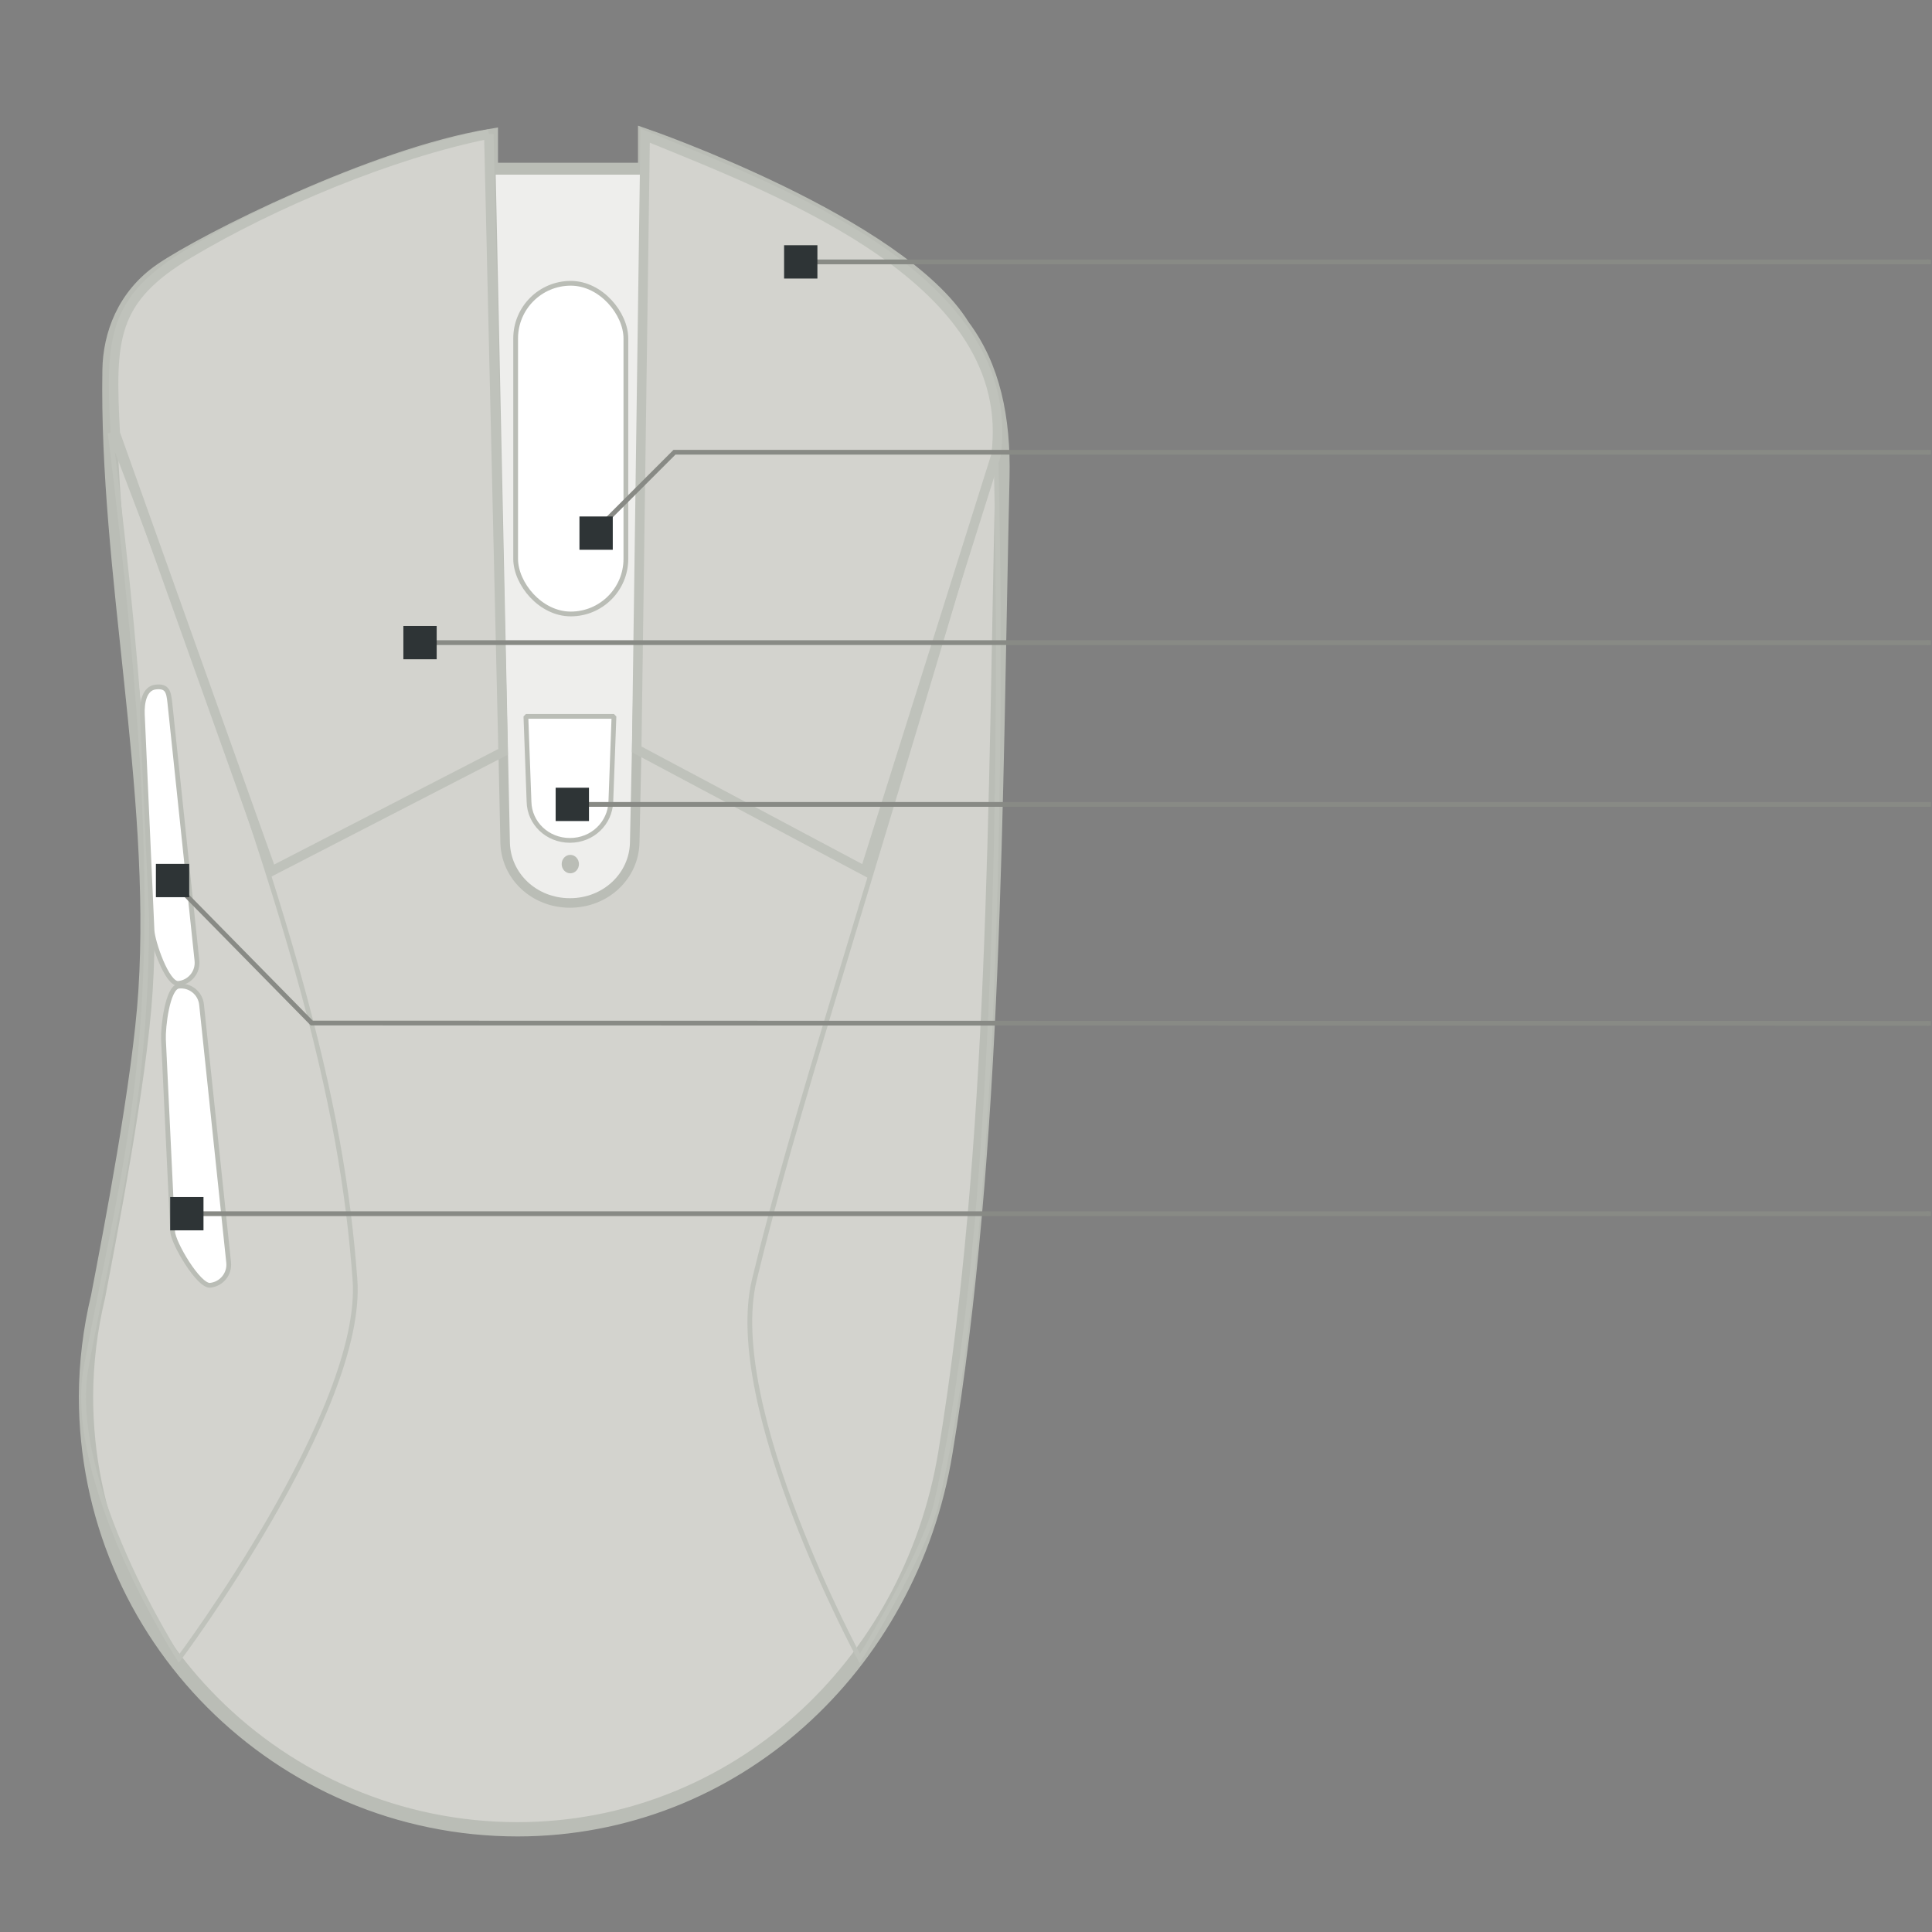 <?xml version="1.0" encoding="UTF-8" standalone="no"?>
<!-- Created with Inkscape (http://www.inkscape.org/) -->

<svg
   width="490"
   height="490"
   viewBox="0 0 490 490"
   version="1.1"
   id="svg8"
   inkscape:version="1.2.1 (9c6d41e410, 2022-07-14)"
   sodipodi:docname="logitech-g603.svg"
   inkscape:export-filename="/home/jimmac/logitech-g403.png"
   inkscape:export-xdpi="96"
   inkscape:export-ydpi="96"
   xmlns:inkscape="http://www.inkscape.org/namespaces/inkscape"
   xmlns:sodipodi="http://sodipodi.sourceforge.net/DTD/sodipodi-0.dtd"
   xmlns="http://www.w3.org/2000/svg"
   xmlns:svg="http://www.w3.org/2000/svg"
   xmlns:rdf="http://www.w3.org/1999/02/22-rdf-syntax-ns#"
   xmlns:cc="http://creativecommons.org/ns#"
   xmlns:dc="http://purl.org/dc/elements/1.1/">
  <rect x="0" y="0" width="490" height="490" fill="#808080" stroke="none"/>
  <defs
     id="defs2" />
  <sodipodi:namedview
     id="base"
     pagecolor="#ffffff"
     bordercolor="#666666"
     borderopacity="1.0"
     inkscape:pageopacity="0.0"
     inkscape:pageshadow="2"
     inkscape:zoom="5.656854"
     inkscape:cx="141.15425"
     inkscape:cy="248.38223"
     inkscape:document-units="px"
     inkscape:current-layer="Device"
     inkscape:document-rotation="0"
     showgrid="false"
     units="px"
     borderlayer="true"
     inkscape:showpageshadow="false"
     inkscape:pagecheckerboard="false"
     showguides="true"
     inkscape:window-width="1920"
     inkscape:window-height="1017"
     inkscape:window-x="-4"
     inkscape:window-y="-4"
     inkscape:window-maximized="1"
     fit-margin-top="20"
     fit-margin-left="20"
     fit-margin-bottom="20"
     fit-margin-right="0"
     inkscape:snap-smooth-nodes="false"
     inkscape:object-nodes="true"
     inkscape:snap-nodes="true"
     inkscape:guide-bbox="true"
     inkscape:deskcolor="#d1d1d1">
    <inkscape:grid
       type="xygrid"
       id="grid956"
       originx="-68.792"
       originy="1.277" />
    <sodipodi:guide
       position="126.531,337.76"
       orientation="0,1"
       id="guide4772"
       inkscape:locked="false" />
  </sodipodi:namedview>
  <g
     inkscape:groupmode="layer"
     id="Device"
     inkscape:label="Device"
     transform="translate(-68.792,-390.006)"
     style="display:inline">
    <path
       inkscape:connector-curvature="0"
       style="color:#000000;overflow:visible;opacity:1;vector-effect:none;fill:#d3d3ce;fill-opacity:1;stroke:#babdb6;stroke-width:3.622;stroke-linecap:butt;stroke-linejoin:miter;stroke-miterlimit:4;stroke-dasharray:none;stroke-dashoffset:0;stroke-opacity:1;marker:none;marker-start:none;marker-mid:none;marker-end:none;paint-order:normal"
       d="m 193.284,424.466 c -29.772,4.928 -72.654,26.583 -83.525,34.027 -9.577,6.558 -13.04,16.542 -13.19,25.287 -0.875,51.068 12.403,106.297 9.128,157.551 -1.461,22.871 -8.979,61.585 -12.036,77.557 -1.993,8.273 -3.02,16.751 -3.06,25.262 3.26e-4,60.645 49.028,109.808 109.506,109.809 54.894,-0.06 99.474,-41.132 108.446,-95.437 12.87,-77.908 12.587,-164.668 14.47,-247.387 0.344,-15.102 -2.346,-28.121 -10.049,-38.395 -16.009,-26.042 -80.562,-48.326 -80.562,-48.326 v 8.681 h -39.128 z"
       id="path870"
       sodipodi:nodetypes="cssscccssccccc" />
    <path
       style="color:#000000;overflow:visible;opacity:1;vector-effect:none;fill:#eeeeec;fill-opacity:1;stroke:#babdb6;stroke-width:2.415;stroke-linecap:butt;stroke-linejoin:bevel;stroke-miterlimit:4;stroke-dasharray:none;stroke-dashoffset:0;stroke-opacity:1;marker:none;marker-start:none;marker-mid:none;marker-end:none;paint-order:normal"
       d="m 233.393,433.094 -3.622,170.604 c -0.18,8.486 -7.329,15.322 -16.432,15.322 -9.104,0 -16.252,-6.835 -16.432,-15.322 l -3.622,-170.604 z"
       id="rect913"
       inkscape:connector-curvature="0"
       sodipodi:nodetypes="cssscc" />
    <path
       sodipodi:nodetypes="cscsc"
       inkscape:connector-curvature="0"
       id="path950"
       d="m 96.737,499.816 c 47.029,122.08 58.755,169.827 62.081,214.705 2.459,33.169 -44.622,96.134 -44.622,96.134 0,0 -29.015,-44.862 -23.498,-74.188 12.385,-65.835 24.141,-91.747 6.04,-236.65 z"
       style="color:#000000;overflow:visible;opacity:1;vector-effect:none;fill:none;fill-opacity:1;stroke:#bfc2bb;stroke-width:1.207;stroke-linecap:square;stroke-linejoin:miter;stroke-miterlimit:4;stroke-dasharray:none;stroke-dashoffset:0;stroke-opacity:1;marker:none;marker-start:none;marker-mid:none;marker-end:none;paint-order:normal" />
    <path
       style="color:#000000;overflow:visible;opacity:1;vector-effect:none;fill:#ffffff;fill-opacity:1;stroke:#babdb6;stroke-width:1.207;stroke-linecap:butt;stroke-linejoin:bevel;stroke-miterlimit:4;stroke-dasharray:none;stroke-dashoffset:0;stroke-opacity:1;marker:none;marker-start:none;marker-mid:none;marker-end:none;paint-order:normal"
       d="m 108.282,564.252 c 2.9,-0.305 3.281,1.092 3.586,3.992 l 6.871,65.395 c 0.305,2.9 -1.784,5.48 -4.684,5.784 -2.9,0.305 -6.578,-10.568 -6.709,-13.481 l -2.45,-54.705 c -0.13,-2.913 0.486,-6.68 3.386,-6.985 z"
       id="button4"
       inkscape:connector-curvature="0"
       sodipodi:nodetypes="sssssss"
       inkscape:label="#rect921" />
    <path
       sodipodi:nodetypes="sssssss"
       inkscape:connector-curvature="0"
       id="button3"
       d="m 114.127,640.117 c 2.9,-0.305 5.48,1.784 5.784,4.684 l 6.871,65.395 c 0.305,2.9 -1.784,5.48 -4.684,5.784 -2.9,0.305 -9.39,-10.716 -9.528,-13.629 l -2.316,-48.729 c -0.138,-2.912 0.973,-13.201 3.873,-13.506 z"
       style="color:#000000;overflow:visible;opacity:1;vector-effect:none;fill:#ffffff;fill-opacity:1;stroke:#babdb6;stroke-width:1.207;stroke-linecap:butt;stroke-linejoin:bevel;stroke-miterlimit:4;stroke-dasharray:none;stroke-dashoffset:0;stroke-opacity:1;marker:none;marker-start:none;marker-mid:none;marker-end:none;paint-order:normal"
       inkscape:label="#path924" />
    <rect
       style="color:#000000;overflow:visible;opacity:1;vector-effect:none;fill:#ffffff;fill-opacity:1;stroke:#babdb6;stroke-width:1.207;stroke-linecap:butt;stroke-linejoin:bevel;stroke-miterlimit:4;stroke-dasharray:none;stroke-dashoffset:0;stroke-opacity:1;marker:none;marker-start:none;marker-mid:none;marker-end:none;paint-order:normal"
       id="button2"
       width="27.955"
       height="83.866"
       x="199.573"
       y="461.856"
       rx="13.978"
       ry="13.978"
       inkscape:label="#rect932" />
    <path
       sodipodi:nodetypes="cssscc"
       inkscape:connector-curvature="0"
       id="button5"
       d="m 224.507,571.698 -0.793,21.645 c -0.199,5.427 -4.627,9.804 -10.375,9.804 -5.748,0 -10.262,-4.374 -10.375,-9.804 l -0.793,-21.645 z"
       style="color:#000000;overflow:visible;opacity:1;vector-effect:none;fill:#ffffff;fill-opacity:1;stroke:#babdb6;stroke-width:1.207;stroke-linecap:butt;stroke-linejoin:bevel;stroke-miterlimit:4;stroke-dasharray:none;stroke-dashoffset:0;stroke-opacity:1;marker:none;marker-start:none;marker-mid:none;marker-end:none;paint-order:normal"
       inkscape:label="#path942" />
    <path
       style="color:#000000;overflow:visible;opacity:1;vector-effect:none;fill:none;fill-opacity:1;stroke:#bfc2bb;stroke-width:1.207;stroke-linecap:square;stroke-linejoin:miter;stroke-miterlimit:4;stroke-dasharray:none;stroke-dashoffset:0;stroke-opacity:1;marker:none;marker-start:none;marker-mid:none;marker-end:none;paint-order:normal"
       d="m 321.39,505.504 c -36.409,123.863 -50.843,166.16 -61.262,209.016 -7.857,32.318 26.725,96.134 26.725,96.134 0,0 16.406,-26.526 19.406,-39.366 20.287,-86.831 15.13,-265.784 15.13,-265.784 z"
       id="path946"
       inkscape:connector-curvature="0"
       sodipodi:nodetypes="cscsc" />
    <path
       sodipodi:nodetypes="ccccsc"
       inkscape:connector-curvature="0"
       id="button0"
       d="m 192.763,424.014 3.624,156.68 -58.734,30.275 L 98.024,499.867 C 96.783,475.897 97.045,465.988 116.979,454.137 c 20.919,-12.438 50.682,-25.061 75.784,-30.123 z"
       style="color:#000000;overflow:visible;opacity:1;vector-effect:none;fill:#d3d3ce;fill-opacity:1;stroke:#bfc2bb;stroke-width:2.4;stroke-linecap:square;stroke-linejoin:miter;stroke-miterlimit:4;stroke-dasharray:none;stroke-dashoffset:0;stroke-opacity:1;marker:none;marker-start:none;marker-mid:none;marker-end:none;paint-order:normal"
       inkscape:label="#path948" />
    <path
       style="color:#000000;overflow:visible;opacity:1;vector-effect:none;fill:#d3d3ce;fill-opacity:1;stroke:#bfc2bb;stroke-width:2.415;stroke-linecap:square;stroke-linejoin:miter;stroke-miterlimit:4;stroke-dasharray:none;stroke-dashoffset:0;stroke-opacity:1;marker:none;marker-start:none;marker-mid:none;marker-end:none;paint-order:normal"
       d="m 232.413,424.413 -2.143,155.653 57.911,30.841 33.209,-105.403 c 5.873,-44.287 -53.93,-66.767 -88.977,-81.092 z"
       id="button1"
       inkscape:connector-curvature="0"
       sodipodi:nodetypes="ccccc"
       inkscape:label="#path944" />
    <g
       style="display:inline"
       id="g1304"
       transform="matrix(1.207,0,0,1.207,389.068,-132.5)">
      <ellipse
         ry="1.938"
         rx="1.814"
         cy="614.464"
         cx="-145.511"
         id="ellipse1298"
         style="fill:#babdb6;fill-opacity:1;stroke:#000000;stroke-width:0;stroke-miterlimit:4;stroke-dasharray:none" />
    </g>
  </g>
  <g
     inkscape:groupmode="layer"
     id="Buttons"
     inkscape:label="Buttons"
     style="display:inline"
     transform="translate(-68.792,9.994)">
    <g
       id="button1-path"
       inkscape:label="#g131"
       transform="matrix(1.207,0,0,1.207,-18.403,-4.533)">
      <path
         sodipodi:nodetypes="cc"
         style="color:#000000;overflow:visible;opacity:1;vector-effect:none;fill:none;fill-opacity:1;stroke:#888a85;stroke-width:1;stroke-linecap:square;stroke-linejoin:miter;stroke-miterlimit:4;stroke-dasharray:none;stroke-dashoffset:0;stroke-opacity:1;marker:none;marker-start:none;marker-mid:none;marker-end:none;paint-order:normal"
         d="M 242.948,50.506 H 477"
         id="path958"
         inkscape:connector-curvature="0" />
      <rect
         style="color:#000000;overflow:visible;opacity:1;vector-effect:none;fill:#2e3436;fill-opacity:1;stroke:none;stroke-width:2;stroke-linecap:square;stroke-linejoin:miter;stroke-miterlimit:4;stroke-dasharray:none;stroke-dashoffset:0;stroke-opacity:1;marker:none;marker-start:none;marker-mid:none;marker-end:none;paint-order:normal"
         id="rect968"
         width="7"
         height="7"
         x="237"
         y="47.006" />
      <rect
         inkscape:label="#rect867"
         style="color:#000000;text-align:start;overflow:visible;vector-effect:none;fill:#888a85;fill-opacity:1;stroke:none;stroke-linecap:round"
         id="button1-leader"
         width="1"
         height="1"
         x="477"
         y="50.006" />
    </g>
    <g
       id="button0-path"
       inkscape:label="#g141"
       transform="matrix(1.207,0,0,1.207,-18.403,-4.533)">
      <path
         sodipodi:nodetypes="cc"
         inkscape:connector-curvature="0"
         id="path960"
         d="M 477,130.506 H 161.344"
         style="color:#000000;overflow:visible;opacity:1;vector-effect:none;fill:none;fill-opacity:1;stroke:#888a85;stroke-width:1;stroke-linecap:square;stroke-linejoin:miter;stroke-miterlimit:4;stroke-dasharray:none;stroke-dashoffset:0;stroke-opacity:1;marker:none;marker-start:none;marker-mid:none;marker-end:none;paint-order:normal" />
      <rect
         y="127.006"
         x="157"
         height="7"
         width="7"
         id="rect970"
         style="color:#000000;overflow:visible;opacity:1;vector-effect:none;fill:#2e3436;fill-opacity:1;stroke:none;stroke-width:2;stroke-linecap:square;stroke-linejoin:miter;stroke-miterlimit:4;stroke-dasharray:none;stroke-dashoffset:0;stroke-opacity:1;marker:none;marker-start:none;marker-mid:none;marker-end:none;paint-order:normal" />
      <rect
         inkscape:label="#rect871"
         style="color:#000000;text-align:start;overflow:visible;vector-effect:none;fill:#888a85;fill-opacity:1;stroke:none;stroke-linecap:round"
         id="button0-leader"
         width="1"
         height="1"
         x="477"
         y="130.006" />
    </g>
    <g
       id="button4-path"
       inkscape:label="#g151"
       transform="matrix(1.207,0,0,1.207,-18.403,-4.533)">
      <path
         sodipodi:nodetypes="ccc"
         inkscape:connector-curvature="0"
         id="path964"
         d="M 109.312,181.514 137.748,210.443 477,210.506"
         style="color:#000000;overflow:visible;opacity:1;vector-effect:none;fill:none;fill-opacity:1;stroke:#888a85;stroke-width:1;stroke-linecap:square;stroke-linejoin:miter;stroke-miterlimit:4;stroke-dasharray:none;stroke-dashoffset:0;stroke-opacity:1;marker:none;marker-start:none;marker-mid:none;marker-end:none;paint-order:normal" />
      <rect
         inkscape:label="#rect875"
         style="color:#000000;text-align:start;overflow:visible;vector-effect:none;fill:#888a85;fill-opacity:1;stroke:none;stroke-linecap:round"
         id="button4-leader"
         width="1"
         height="1"
         x="477"
         y="210.006" />
      <rect
         y="177"
         x="105"
         height="7"
         width="7"
         id="rect974"
         style="color:#000000;overflow:visible;opacity:1;vector-effect:none;fill:#2e3436;fill-opacity:1;stroke:none;stroke-width:2;stroke-linecap:square;stroke-linejoin:miter;stroke-miterlimit:4;stroke-dasharray:none;stroke-dashoffset:0;stroke-opacity:1;marker:none;marker-start:none;marker-mid:none;marker-end:none;paint-order:normal" />
    </g>
    <g
       id="button2-path"
       inkscape:label="#g136"
       transform="matrix(1.207,0,0,1.207,-18.403,-4.533)">
      <rect
         inkscape:label="#rect869"
         y="90.006"
         x="477"
         height="1"
         width="1"
         id="button2-leader"
         style="color:#000000;text-align:start;overflow:visible;vector-effect:none;fill:#888a85;fill-opacity:1;stroke:none;stroke-linecap:round" />
      <path
         style="color:#000000;overflow:visible;opacity:1;vector-effect:none;fill:none;fill-opacity:1;stroke:#888a85;stroke-width:1;stroke-linecap:square;stroke-linejoin:miter;stroke-miterlimit:4;stroke-dasharray:none;stroke-dashoffset:0;stroke-opacity:1;marker:none;marker-start:none;marker-mid:none;marker-end:none;paint-order:normal"
         d="m 195.979,108.491 17.986,-17.986 H 477"
         id="path908"
         inkscape:connector-curvature="0"
         sodipodi:nodetypes="ccc" />
      <rect
         style="color:#000000;overflow:visible;opacity:1;vector-effect:none;fill:#2e3436;fill-opacity:1;stroke:none;stroke-width:2;stroke-linecap:square;stroke-linejoin:miter;stroke-miterlimit:4;stroke-dasharray:none;stroke-dashoffset:0;stroke-opacity:1;marker:none;marker-start:none;marker-mid:none;marker-end:none;paint-order:normal"
         id="rect910"
         width="7"
         height="7"
         x="194"
         y="104" />
    </g>
    <g
       id="button3-path"
       inkscape:label="#g156"
       transform="matrix(1.207,0,0,1.207,-18.403,-4.533)">
      <path
         sodipodi:nodetypes="cc"
         style="color:#000000;overflow:visible;opacity:1;vector-effect:none;fill:none;fill-opacity:1;stroke:#888a85;stroke-width:1;stroke-linecap:square;stroke-linejoin:miter;stroke-miterlimit:4;stroke-dasharray:none;stroke-dashoffset:0;stroke-opacity:1;marker:none;marker-start:none;marker-mid:none;marker-end:none;paint-order:normal"
         d="M 114.178,250.506 H 477"
         id="path966"
         inkscape:connector-curvature="0" />
      <rect
         style="color:#000000;overflow:visible;opacity:1;vector-effect:none;fill:#2e3436;fill-opacity:1;stroke:none;stroke-width:2;stroke-linecap:square;stroke-linejoin:miter;stroke-miterlimit:4;stroke-dasharray:none;stroke-dashoffset:0;stroke-opacity:1;marker:none;marker-start:none;marker-mid:none;marker-end:none;paint-order:normal"
         id="rect976"
         width="7"
         height="7"
         x="108"
         y="247.006" />
      <rect
         y="250.006"
         x="477"
         height="1"
         width="1"
         id="button3-leader"
         style="color:#000000;text-align:start;overflow:visible;vector-effect:none;fill:#888a85;fill-opacity:1;stroke:none;stroke-linecap:round"
         inkscape:label="#rect875" />
    </g>
    <g
       id="button5-path"
       inkscape:label="#g146"
       transform="matrix(1.207,0,0,1.207,-18.403,-11.777)">
      <path
         style="color:#000000;overflow:visible;opacity:1;vector-effect:none;fill:none;fill-opacity:1;stroke:#888a85;stroke-width:1;stroke-linecap:square;stroke-linejoin:miter;stroke-miterlimit:4;stroke-dasharray:none;stroke-dashoffset:0;stroke-opacity:1;marker:none;marker-start:none;marker-mid:none;marker-end:none;paint-order:normal"
         d="M 476.551,170.506 H 193.344"
         id="path51"
         inkscape:connector-curvature="0"
         sodipodi:nodetypes="cc" />
      <rect
         style="color:#000000;overflow:visible;opacity:1;vector-effect:none;fill:#2e3436;fill-opacity:1;stroke:none;stroke-width:2;stroke-linecap:square;stroke-linejoin:miter;stroke-miterlimit:4;stroke-dasharray:none;stroke-dashoffset:0;stroke-opacity:1;marker:none;marker-start:none;marker-mid:none;marker-end:none;paint-order:normal"
         id="rect53"
         width="7"
         height="7"
         x="189"
         y="167" />
      <rect
         y="170"
         x="477"
         height="1"
         width="1"
         id="button5-leader"
         style="color:#000000;text-align:start;overflow:visible;vector-effect:none;fill:#888a85;fill-opacity:1;stroke:none;stroke-linecap:round"
         inkscape:label="#rect871" />
    </g>
  </g>
  <g
     inkscape:groupmode="layer"
     id="LEDs"
     inkscape:label="LEDs"
     style="display:inline"
     transform="translate(-68.792,9.994)" />
</svg>
